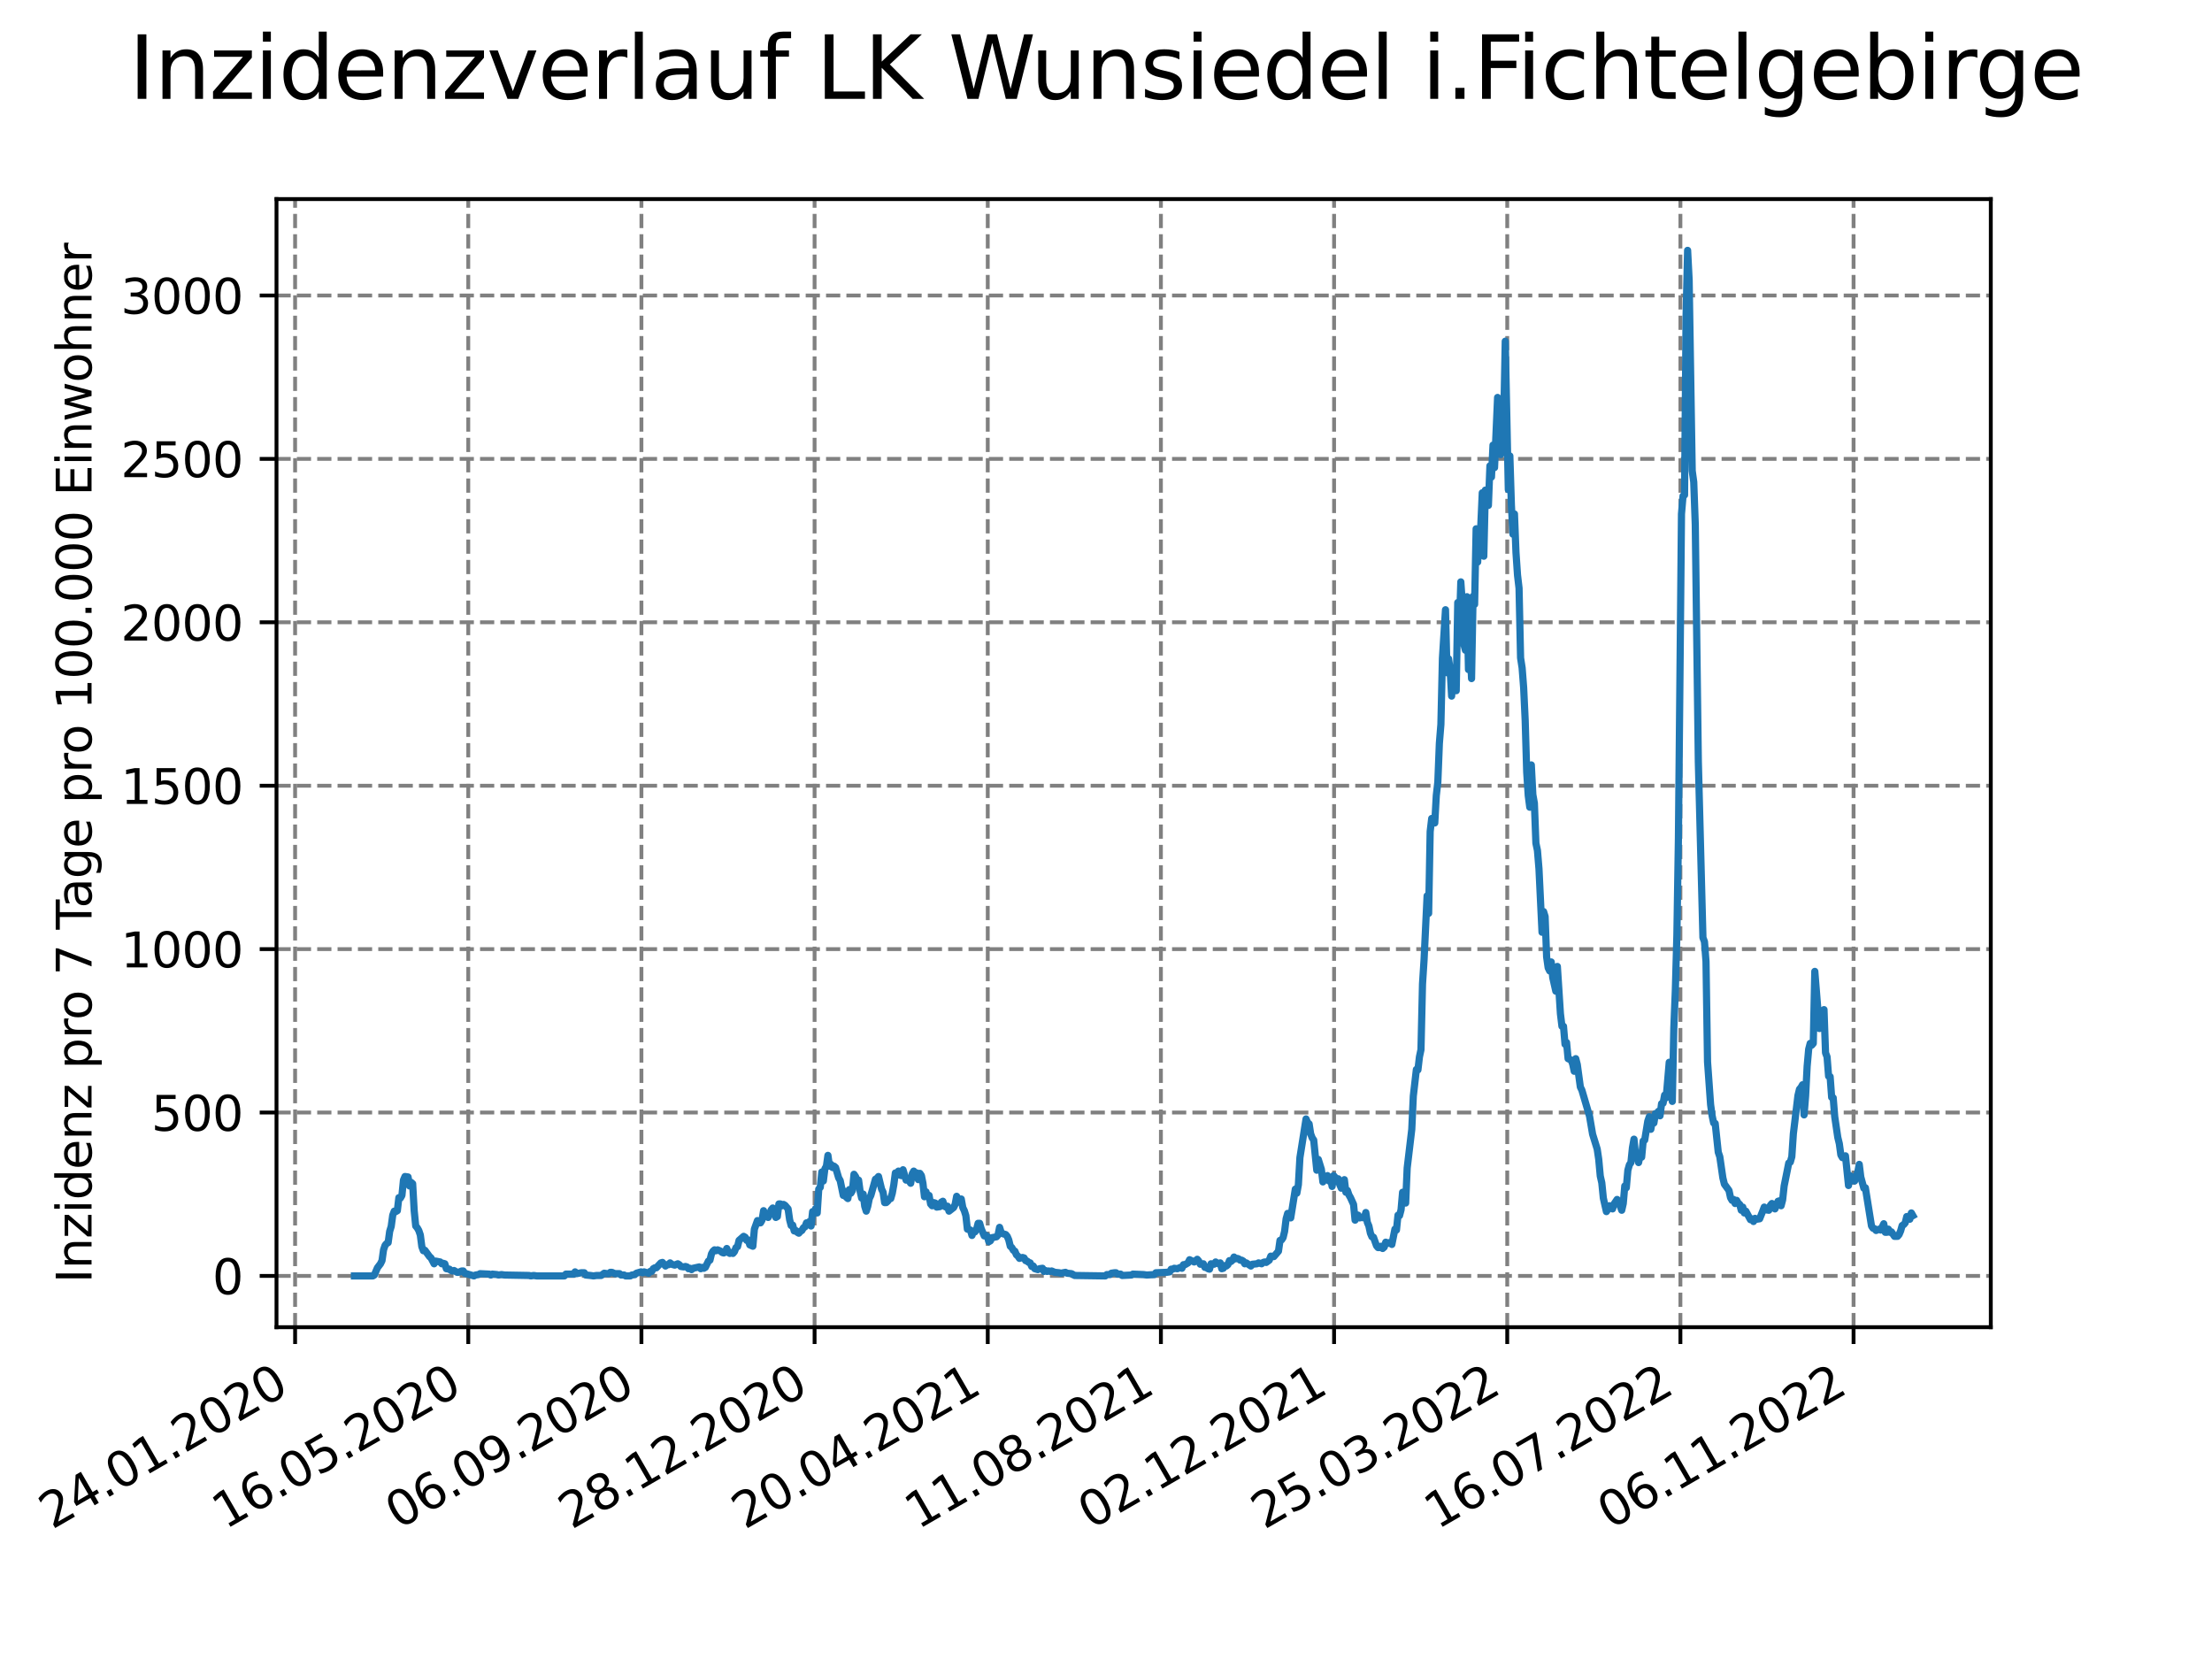 <?xml version="1.0" encoding="utf-8" standalone="no"?>
<!DOCTYPE svg PUBLIC "-//W3C//DTD SVG 1.1//EN"
  "http://www.w3.org/Graphics/SVG/1.1/DTD/svg11.dtd">
<svg xmlns:xlink="http://www.w3.org/1999/xlink" width="460.8pt" height="345.6pt" viewBox="0 0 460.8 345.6" xmlns="http://www.w3.org/2000/svg" version="1.1">
 <defs>
  <style type="text/css">*{stroke-linejoin: round; stroke-linecap: butt}</style>
 </defs>
 <g id="figure_1">
  <g id="patch_1">
   <path d="M 0 345.6 
L 460.8 345.6 
L 460.8 0 
L 0 0 
z
" style="fill: #ffffff"/>
  </g>
  <g id="axes_1">
   <g id="patch_2">
    <path d="M 57.6 276.48 
L 414.72 276.48 
L 414.72 41.472 
L 57.6 41.472 
z
" style="fill: #ffffff"/>
   </g>
   <g id="matplotlib.axis_1">
    <g id="xtick_1">
     <g id="line2d_1">
      <path d="M 61.476 276.48 
L 61.476 41.472 
" clip-path="url(#p36726082b0)" style="fill: none; stroke-dasharray: 2.96,1.28; stroke-dashoffset: 0; stroke: #808080; stroke-width: 0.8"/>
     </g>
     <g id="line2d_2">
      <defs>
       <path id="m69cc2060e4" d="M 0 0 
L 0 3.5 
" style="stroke: #000000; stroke-width: 0.8"/>
      </defs>
      <g>
       <use xlink:href="#m69cc2060e4" x="61.476" y="276.48" style="stroke: #000000; stroke-width: 0.8"/>
      </g>
     </g>
     <g id="text_1">
      <!-- 24.01.2020 -->
      <g transform="translate(10.851 318.689) rotate(-30) scale(0.1 -0.1)">
       <defs>
        <path id="DejaVuSans-32" d="M 1228 531 
L 3431 531 
L 3431 0 
L 469 0 
L 469 531 
Q 828 903 1448 1529 
Q 2069 2156 2228 2338 
Q 2531 2678 2651 2914 
Q 2772 3150 2772 3378 
Q 2772 3750 2511 3984 
Q 2250 4219 1831 4219 
Q 1534 4219 1204 4116 
Q 875 4013 500 3803 
L 500 4441 
Q 881 4594 1212 4672 
Q 1544 4750 1819 4750 
Q 2544 4750 2975 4387 
Q 3406 4025 3406 3419 
Q 3406 3131 3298 2873 
Q 3191 2616 2906 2266 
Q 2828 2175 2409 1742 
Q 1991 1309 1228 531 
z
" transform="scale(0.016)"/>
        <path id="DejaVuSans-34" d="M 2419 4116 
L 825 1625 
L 2419 1625 
L 2419 4116 
z
M 2253 4666 
L 3047 4666 
L 3047 1625 
L 3713 1625 
L 3713 1100 
L 3047 1100 
L 3047 0 
L 2419 0 
L 2419 1100 
L 313 1100 
L 313 1709 
L 2253 4666 
z
" transform="scale(0.016)"/>
        <path id="DejaVuSans-2e" d="M 684 794 
L 1344 794 
L 1344 0 
L 684 0 
L 684 794 
z
" transform="scale(0.016)"/>
        <path id="DejaVuSans-30" d="M 2034 4250 
Q 1547 4250 1301 3770 
Q 1056 3291 1056 2328 
Q 1056 1369 1301 889 
Q 1547 409 2034 409 
Q 2525 409 2770 889 
Q 3016 1369 3016 2328 
Q 3016 3291 2770 3770 
Q 2525 4250 2034 4250 
z
M 2034 4750 
Q 2819 4750 3233 4129 
Q 3647 3509 3647 2328 
Q 3647 1150 3233 529 
Q 2819 -91 2034 -91 
Q 1250 -91 836 529 
Q 422 1150 422 2328 
Q 422 3509 836 4129 
Q 1250 4750 2034 4750 
z
" transform="scale(0.016)"/>
        <path id="DejaVuSans-31" d="M 794 531 
L 1825 531 
L 1825 4091 
L 703 3866 
L 703 4441 
L 1819 4666 
L 2450 4666 
L 2450 531 
L 3481 531 
L 3481 0 
L 794 0 
L 794 531 
z
" transform="scale(0.016)"/>
       </defs>
       <use xlink:href="#DejaVuSans-32"/>
       <use xlink:href="#DejaVuSans-34" x="63.623"/>
       <use xlink:href="#DejaVuSans-2e" x="127.246"/>
       <use xlink:href="#DejaVuSans-30" x="159.033"/>
       <use xlink:href="#DejaVuSans-31" x="222.656"/>
       <use xlink:href="#DejaVuSans-2e" x="286.279"/>
       <use xlink:href="#DejaVuSans-32" x="318.066"/>
       <use xlink:href="#DejaVuSans-30" x="381.689"/>
       <use xlink:href="#DejaVuSans-32" x="445.312"/>
       <use xlink:href="#DejaVuSans-30" x="508.936"/>
      </g>
     </g>
    </g>
    <g id="xtick_2">
     <g id="line2d_3">
      <path d="M 97.549 276.48 
L 97.549 41.472 
" clip-path="url(#p36726082b0)" style="fill: none; stroke-dasharray: 2.96,1.28; stroke-dashoffset: 0; stroke: #808080; stroke-width: 0.8"/>
     </g>
     <g id="line2d_4">
      <g>
       <use xlink:href="#m69cc2060e4" x="97.549" y="276.48" style="stroke: #000000; stroke-width: 0.8"/>
      </g>
     </g>
     <g id="text_2">
      <!-- 16.05.2020 -->
      <g transform="translate(46.923 318.689) rotate(-30) scale(0.1 -0.1)">
       <defs>
        <path id="DejaVuSans-36" d="M 2113 2584 
Q 1688 2584 1439 2293 
Q 1191 2003 1191 1497 
Q 1191 994 1439 701 
Q 1688 409 2113 409 
Q 2538 409 2786 701 
Q 3034 994 3034 1497 
Q 3034 2003 2786 2293 
Q 2538 2584 2113 2584 
z
M 3366 4563 
L 3366 3988 
Q 3128 4100 2886 4159 
Q 2644 4219 2406 4219 
Q 1781 4219 1451 3797 
Q 1122 3375 1075 2522 
Q 1259 2794 1537 2939 
Q 1816 3084 2150 3084 
Q 2853 3084 3261 2657 
Q 3669 2231 3669 1497 
Q 3669 778 3244 343 
Q 2819 -91 2113 -91 
Q 1303 -91 875 529 
Q 447 1150 447 2328 
Q 447 3434 972 4092 
Q 1497 4750 2381 4750 
Q 2619 4750 2861 4703 
Q 3103 4656 3366 4563 
z
" transform="scale(0.016)"/>
        <path id="DejaVuSans-35" d="M 691 4666 
L 3169 4666 
L 3169 4134 
L 1269 4134 
L 1269 2991 
Q 1406 3038 1543 3061 
Q 1681 3084 1819 3084 
Q 2600 3084 3056 2656 
Q 3513 2228 3513 1497 
Q 3513 744 3044 326 
Q 2575 -91 1722 -91 
Q 1428 -91 1123 -41 
Q 819 9 494 109 
L 494 744 
Q 775 591 1075 516 
Q 1375 441 1709 441 
Q 2250 441 2565 725 
Q 2881 1009 2881 1497 
Q 2881 1984 2565 2268 
Q 2250 2553 1709 2553 
Q 1456 2553 1204 2497 
Q 953 2441 691 2322 
L 691 4666 
z
" transform="scale(0.016)"/>
       </defs>
       <use xlink:href="#DejaVuSans-31"/>
       <use xlink:href="#DejaVuSans-36" x="63.623"/>
       <use xlink:href="#DejaVuSans-2e" x="127.246"/>
       <use xlink:href="#DejaVuSans-30" x="159.033"/>
       <use xlink:href="#DejaVuSans-35" x="222.656"/>
       <use xlink:href="#DejaVuSans-2e" x="286.279"/>
       <use xlink:href="#DejaVuSans-32" x="318.066"/>
       <use xlink:href="#DejaVuSans-30" x="381.689"/>
       <use xlink:href="#DejaVuSans-32" x="445.312"/>
       <use xlink:href="#DejaVuSans-30" x="508.936"/>
      </g>
     </g>
    </g>
    <g id="xtick_3">
     <g id="line2d_5">
      <path d="M 133.621 276.48 
L 133.621 41.472 
" clip-path="url(#p36726082b0)" style="fill: none; stroke-dasharray: 2.96,1.28; stroke-dashoffset: 0; stroke: #808080; stroke-width: 0.8"/>
     </g>
     <g id="line2d_6">
      <g>
       <use xlink:href="#m69cc2060e4" x="133.621" y="276.48" style="stroke: #000000; stroke-width: 0.8"/>
      </g>
     </g>
     <g id="text_3">
      <!-- 06.09.2020 -->
      <g transform="translate(82.996 318.689) rotate(-30) scale(0.1 -0.1)">
       <defs>
        <path id="DejaVuSans-39" d="M 703 97 
L 703 672 
Q 941 559 1184 500 
Q 1428 441 1663 441 
Q 2288 441 2617 861 
Q 2947 1281 2994 2138 
Q 2813 1869 2534 1725 
Q 2256 1581 1919 1581 
Q 1219 1581 811 2004 
Q 403 2428 403 3163 
Q 403 3881 828 4315 
Q 1253 4750 1959 4750 
Q 2769 4750 3195 4129 
Q 3622 3509 3622 2328 
Q 3622 1225 3098 567 
Q 2575 -91 1691 -91 
Q 1453 -91 1209 -44 
Q 966 3 703 97 
z
M 1959 2075 
Q 2384 2075 2632 2365 
Q 2881 2656 2881 3163 
Q 2881 3666 2632 3958 
Q 2384 4250 1959 4250 
Q 1534 4250 1286 3958 
Q 1038 3666 1038 3163 
Q 1038 2656 1286 2365 
Q 1534 2075 1959 2075 
z
" transform="scale(0.016)"/>
       </defs>
       <use xlink:href="#DejaVuSans-30"/>
       <use xlink:href="#DejaVuSans-36" x="63.623"/>
       <use xlink:href="#DejaVuSans-2e" x="127.246"/>
       <use xlink:href="#DejaVuSans-30" x="159.033"/>
       <use xlink:href="#DejaVuSans-39" x="222.656"/>
       <use xlink:href="#DejaVuSans-2e" x="286.279"/>
       <use xlink:href="#DejaVuSans-32" x="318.066"/>
       <use xlink:href="#DejaVuSans-30" x="381.689"/>
       <use xlink:href="#DejaVuSans-32" x="445.312"/>
       <use xlink:href="#DejaVuSans-30" x="508.936"/>
      </g>
     </g>
    </g>
    <g id="xtick_4">
     <g id="line2d_7">
      <path d="M 169.694 276.48 
L 169.694 41.472 
" clip-path="url(#p36726082b0)" style="fill: none; stroke-dasharray: 2.96,1.28; stroke-dashoffset: 0; stroke: #808080; stroke-width: 0.8"/>
     </g>
     <g id="line2d_8">
      <g>
       <use xlink:href="#m69cc2060e4" x="169.694" y="276.48" style="stroke: #000000; stroke-width: 0.8"/>
      </g>
     </g>
     <g id="text_4">
      <!-- 28.12.2020 -->
      <g transform="translate(119.069 318.689) rotate(-30) scale(0.1 -0.1)">
       <defs>
        <path id="DejaVuSans-38" d="M 2034 2216 
Q 1584 2216 1326 1975 
Q 1069 1734 1069 1313 
Q 1069 891 1326 650 
Q 1584 409 2034 409 
Q 2484 409 2743 651 
Q 3003 894 3003 1313 
Q 3003 1734 2745 1975 
Q 2488 2216 2034 2216 
z
M 1403 2484 
Q 997 2584 770 2862 
Q 544 3141 544 3541 
Q 544 4100 942 4425 
Q 1341 4750 2034 4750 
Q 2731 4750 3128 4425 
Q 3525 4100 3525 3541 
Q 3525 3141 3298 2862 
Q 3072 2584 2669 2484 
Q 3125 2378 3379 2068 
Q 3634 1759 3634 1313 
Q 3634 634 3220 271 
Q 2806 -91 2034 -91 
Q 1263 -91 848 271 
Q 434 634 434 1313 
Q 434 1759 690 2068 
Q 947 2378 1403 2484 
z
M 1172 3481 
Q 1172 3119 1398 2916 
Q 1625 2713 2034 2713 
Q 2441 2713 2670 2916 
Q 2900 3119 2900 3481 
Q 2900 3844 2670 4047 
Q 2441 4250 2034 4250 
Q 1625 4250 1398 4047 
Q 1172 3844 1172 3481 
z
" transform="scale(0.016)"/>
       </defs>
       <use xlink:href="#DejaVuSans-32"/>
       <use xlink:href="#DejaVuSans-38" x="63.623"/>
       <use xlink:href="#DejaVuSans-2e" x="127.246"/>
       <use xlink:href="#DejaVuSans-31" x="159.033"/>
       <use xlink:href="#DejaVuSans-32" x="222.656"/>
       <use xlink:href="#DejaVuSans-2e" x="286.279"/>
       <use xlink:href="#DejaVuSans-32" x="318.066"/>
       <use xlink:href="#DejaVuSans-30" x="381.689"/>
       <use xlink:href="#DejaVuSans-32" x="445.312"/>
       <use xlink:href="#DejaVuSans-30" x="508.936"/>
      </g>
     </g>
    </g>
    <g id="xtick_5">
     <g id="line2d_9">
      <path d="M 205.767 276.48 
L 205.767 41.472 
" clip-path="url(#p36726082b0)" style="fill: none; stroke-dasharray: 2.96,1.28; stroke-dashoffset: 0; stroke: #808080; stroke-width: 0.8"/>
     </g>
     <g id="line2d_10">
      <g>
       <use xlink:href="#m69cc2060e4" x="205.767" y="276.48" style="stroke: #000000; stroke-width: 0.8"/>
      </g>
     </g>
     <g id="text_5">
      <!-- 20.04.2021 -->
      <g transform="translate(155.142 318.689) rotate(-30) scale(0.1 -0.1)">
       <use xlink:href="#DejaVuSans-32"/>
       <use xlink:href="#DejaVuSans-30" x="63.623"/>
       <use xlink:href="#DejaVuSans-2e" x="127.246"/>
       <use xlink:href="#DejaVuSans-30" x="159.033"/>
       <use xlink:href="#DejaVuSans-34" x="222.656"/>
       <use xlink:href="#DejaVuSans-2e" x="286.279"/>
       <use xlink:href="#DejaVuSans-32" x="318.066"/>
       <use xlink:href="#DejaVuSans-30" x="381.689"/>
       <use xlink:href="#DejaVuSans-32" x="445.312"/>
       <use xlink:href="#DejaVuSans-31" x="508.936"/>
      </g>
     </g>
    </g>
    <g id="xtick_6">
     <g id="line2d_11">
      <path d="M 241.84 276.48 
L 241.84 41.472 
" clip-path="url(#p36726082b0)" style="fill: none; stroke-dasharray: 2.96,1.28; stroke-dashoffset: 0; stroke: #808080; stroke-width: 0.8"/>
     </g>
     <g id="line2d_12">
      <g>
       <use xlink:href="#m69cc2060e4" x="241.84" y="276.48" style="stroke: #000000; stroke-width: 0.8"/>
      </g>
     </g>
     <g id="text_6">
      <!-- 11.08.2021 -->
      <g transform="translate(191.214 318.689) rotate(-30) scale(0.1 -0.1)">
       <use xlink:href="#DejaVuSans-31"/>
       <use xlink:href="#DejaVuSans-31" x="63.623"/>
       <use xlink:href="#DejaVuSans-2e" x="127.246"/>
       <use xlink:href="#DejaVuSans-30" x="159.033"/>
       <use xlink:href="#DejaVuSans-38" x="222.656"/>
       <use xlink:href="#DejaVuSans-2e" x="286.279"/>
       <use xlink:href="#DejaVuSans-32" x="318.066"/>
       <use xlink:href="#DejaVuSans-30" x="381.689"/>
       <use xlink:href="#DejaVuSans-32" x="445.312"/>
       <use xlink:href="#DejaVuSans-31" x="508.936"/>
      </g>
     </g>
    </g>
    <g id="xtick_7">
     <g id="line2d_13">
      <path d="M 277.912 276.48 
L 277.912 41.472 
" clip-path="url(#p36726082b0)" style="fill: none; stroke-dasharray: 2.96,1.28; stroke-dashoffset: 0; stroke: #808080; stroke-width: 0.8"/>
     </g>
     <g id="line2d_14">
      <g>
       <use xlink:href="#m69cc2060e4" x="277.912" y="276.48" style="stroke: #000000; stroke-width: 0.8"/>
      </g>
     </g>
     <g id="text_7">
      <!-- 02.12.2021 -->
      <g transform="translate(227.287 318.689) rotate(-30) scale(0.1 -0.1)">
       <use xlink:href="#DejaVuSans-30"/>
       <use xlink:href="#DejaVuSans-32" x="63.623"/>
       <use xlink:href="#DejaVuSans-2e" x="127.246"/>
       <use xlink:href="#DejaVuSans-31" x="159.033"/>
       <use xlink:href="#DejaVuSans-32" x="222.656"/>
       <use xlink:href="#DejaVuSans-2e" x="286.279"/>
       <use xlink:href="#DejaVuSans-32" x="318.066"/>
       <use xlink:href="#DejaVuSans-30" x="381.689"/>
       <use xlink:href="#DejaVuSans-32" x="445.312"/>
       <use xlink:href="#DejaVuSans-31" x="508.936"/>
      </g>
     </g>
    </g>
    <g id="xtick_8">
     <g id="line2d_15">
      <path d="M 313.985 276.48 
L 313.985 41.472 
" clip-path="url(#p36726082b0)" style="fill: none; stroke-dasharray: 2.96,1.28; stroke-dashoffset: 0; stroke: #808080; stroke-width: 0.8"/>
     </g>
     <g id="line2d_16">
      <g>
       <use xlink:href="#m69cc2060e4" x="313.985" y="276.48" style="stroke: #000000; stroke-width: 0.8"/>
      </g>
     </g>
     <g id="text_8">
      <!-- 25.03.2022 -->
      <g transform="translate(263.36 318.689) rotate(-30) scale(0.1 -0.1)">
       <defs>
        <path id="DejaVuSans-33" d="M 2597 2516 
Q 3050 2419 3304 2112 
Q 3559 1806 3559 1356 
Q 3559 666 3084 287 
Q 2609 -91 1734 -91 
Q 1441 -91 1130 -33 
Q 819 25 488 141 
L 488 750 
Q 750 597 1062 519 
Q 1375 441 1716 441 
Q 2309 441 2620 675 
Q 2931 909 2931 1356 
Q 2931 1769 2642 2001 
Q 2353 2234 1838 2234 
L 1294 2234 
L 1294 2753 
L 1863 2753 
Q 2328 2753 2575 2939 
Q 2822 3125 2822 3475 
Q 2822 3834 2567 4026 
Q 2313 4219 1838 4219 
Q 1578 4219 1281 4162 
Q 984 4106 628 3988 
L 628 4550 
Q 988 4650 1302 4700 
Q 1616 4750 1894 4750 
Q 2613 4750 3031 4423 
Q 3450 4097 3450 3541 
Q 3450 3153 3228 2886 
Q 3006 2619 2597 2516 
z
" transform="scale(0.016)"/>
       </defs>
       <use xlink:href="#DejaVuSans-32"/>
       <use xlink:href="#DejaVuSans-35" x="63.623"/>
       <use xlink:href="#DejaVuSans-2e" x="127.246"/>
       <use xlink:href="#DejaVuSans-30" x="159.033"/>
       <use xlink:href="#DejaVuSans-33" x="222.656"/>
       <use xlink:href="#DejaVuSans-2e" x="286.279"/>
       <use xlink:href="#DejaVuSans-32" x="318.066"/>
       <use xlink:href="#DejaVuSans-30" x="381.689"/>
       <use xlink:href="#DejaVuSans-32" x="445.312"/>
       <use xlink:href="#DejaVuSans-32" x="508.936"/>
      </g>
     </g>
    </g>
    <g id="xtick_9">
     <g id="line2d_17">
      <path d="M 350.058 276.48 
L 350.058 41.472 
" clip-path="url(#p36726082b0)" style="fill: none; stroke-dasharray: 2.96,1.28; stroke-dashoffset: 0; stroke: #808080; stroke-width: 0.8"/>
     </g>
     <g id="line2d_18">
      <g>
       <use xlink:href="#m69cc2060e4" x="350.058" y="276.48" style="stroke: #000000; stroke-width: 0.8"/>
      </g>
     </g>
     <g id="text_9">
      <!-- 16.07.2022 -->
      <g transform="translate(299.433 318.689) rotate(-30) scale(0.1 -0.1)">
       <defs>
        <path id="DejaVuSans-37" d="M 525 4666 
L 3525 4666 
L 3525 4397 
L 1831 0 
L 1172 0 
L 2766 4134 
L 525 4134 
L 525 4666 
z
" transform="scale(0.016)"/>
       </defs>
       <use xlink:href="#DejaVuSans-31"/>
       <use xlink:href="#DejaVuSans-36" x="63.623"/>
       <use xlink:href="#DejaVuSans-2e" x="127.246"/>
       <use xlink:href="#DejaVuSans-30" x="159.033"/>
       <use xlink:href="#DejaVuSans-37" x="222.656"/>
       <use xlink:href="#DejaVuSans-2e" x="286.279"/>
       <use xlink:href="#DejaVuSans-32" x="318.066"/>
       <use xlink:href="#DejaVuSans-30" x="381.689"/>
       <use xlink:href="#DejaVuSans-32" x="445.312"/>
       <use xlink:href="#DejaVuSans-32" x="508.936"/>
      </g>
     </g>
    </g>
    <g id="xtick_10">
     <g id="line2d_19">
      <path d="M 386.131 276.48 
L 386.131 41.472 
" clip-path="url(#p36726082b0)" style="fill: none; stroke-dasharray: 2.96,1.28; stroke-dashoffset: 0; stroke: #808080; stroke-width: 0.8"/>
     </g>
     <g id="line2d_20">
      <g>
       <use xlink:href="#m69cc2060e4" x="386.131" y="276.48" style="stroke: #000000; stroke-width: 0.8"/>
      </g>
     </g>
     <g id="text_10">
      <!-- 06.11.2022 -->
      <g transform="translate(335.505 318.689) rotate(-30) scale(0.1 -0.1)">
       <use xlink:href="#DejaVuSans-30"/>
       <use xlink:href="#DejaVuSans-36" x="63.623"/>
       <use xlink:href="#DejaVuSans-2e" x="127.246"/>
       <use xlink:href="#DejaVuSans-31" x="159.033"/>
       <use xlink:href="#DejaVuSans-31" x="222.656"/>
       <use xlink:href="#DejaVuSans-2e" x="286.279"/>
       <use xlink:href="#DejaVuSans-32" x="318.066"/>
       <use xlink:href="#DejaVuSans-30" x="381.689"/>
       <use xlink:href="#DejaVuSans-32" x="445.312"/>
       <use xlink:href="#DejaVuSans-32" x="508.936"/>
      </g>
     </g>
    </g>
   </g>
   <g id="matplotlib.axis_2">
    <g id="ytick_1">
     <g id="line2d_21">
      <path d="M 57.6 265.798 
L 414.72 265.798 
" clip-path="url(#p36726082b0)" style="fill: none; stroke-dasharray: 2.96,1.28; stroke-dashoffset: 0; stroke: #808080; stroke-width: 0.8"/>
     </g>
     <g id="line2d_22">
      <defs>
       <path id="m361b5a4253" d="M 0 0 
L -3.5 0 
" style="stroke: #000000; stroke-width: 0.8"/>
      </defs>
      <g>
       <use xlink:href="#m361b5a4253" x="57.6" y="265.798" style="stroke: #000000; stroke-width: 0.8"/>
      </g>
     </g>
     <g id="text_11">
      <!-- 0 -->
      <g transform="translate(44.237 269.597) scale(0.1 -0.1)">
       <use xlink:href="#DejaVuSans-30"/>
      </g>
     </g>
    </g>
    <g id="ytick_2">
     <g id="line2d_23">
      <path d="M 57.6 231.758 
L 414.72 231.758 
" clip-path="url(#p36726082b0)" style="fill: none; stroke-dasharray: 2.96,1.28; stroke-dashoffset: 0; stroke: #808080; stroke-width: 0.8"/>
     </g>
     <g id="line2d_24">
      <g>
       <use xlink:href="#m361b5a4253" x="57.6" y="231.758" style="stroke: #000000; stroke-width: 0.8"/>
      </g>
     </g>
     <g id="text_12">
      <!-- 500 -->
      <g transform="translate(31.512 235.557) scale(0.1 -0.1)">
       <use xlink:href="#DejaVuSans-35"/>
       <use xlink:href="#DejaVuSans-30" x="63.623"/>
       <use xlink:href="#DejaVuSans-30" x="127.246"/>
      </g>
     </g>
    </g>
    <g id="ytick_3">
     <g id="line2d_25">
      <path d="M 57.6 197.718 
L 414.72 197.718 
" clip-path="url(#p36726082b0)" style="fill: none; stroke-dasharray: 2.96,1.28; stroke-dashoffset: 0; stroke: #808080; stroke-width: 0.8"/>
     </g>
     <g id="line2d_26">
      <g>
       <use xlink:href="#m361b5a4253" x="57.6" y="197.718" style="stroke: #000000; stroke-width: 0.8"/>
      </g>
     </g>
     <g id="text_13">
      <!-- 1000 -->
      <g transform="translate(25.15 201.517) scale(0.1 -0.1)">
       <use xlink:href="#DejaVuSans-31"/>
       <use xlink:href="#DejaVuSans-30" x="63.623"/>
       <use xlink:href="#DejaVuSans-30" x="127.246"/>
       <use xlink:href="#DejaVuSans-30" x="190.869"/>
      </g>
     </g>
    </g>
    <g id="ytick_4">
     <g id="line2d_27">
      <path d="M 57.6 163.678 
L 414.72 163.678 
" clip-path="url(#p36726082b0)" style="fill: none; stroke-dasharray: 2.96,1.28; stroke-dashoffset: 0; stroke: #808080; stroke-width: 0.8"/>
     </g>
     <g id="line2d_28">
      <g>
       <use xlink:href="#m361b5a4253" x="57.6" y="163.678" style="stroke: #000000; stroke-width: 0.8"/>
      </g>
     </g>
     <g id="text_14">
      <!-- 1500 -->
      <g transform="translate(25.15 167.477) scale(0.1 -0.1)">
       <use xlink:href="#DejaVuSans-31"/>
       <use xlink:href="#DejaVuSans-35" x="63.623"/>
       <use xlink:href="#DejaVuSans-30" x="127.246"/>
       <use xlink:href="#DejaVuSans-30" x="190.869"/>
      </g>
     </g>
    </g>
    <g id="ytick_5">
     <g id="line2d_29">
      <path d="M 57.6 129.637 
L 414.72 129.637 
" clip-path="url(#p36726082b0)" style="fill: none; stroke-dasharray: 2.96,1.28; stroke-dashoffset: 0; stroke: #808080; stroke-width: 0.8"/>
     </g>
     <g id="line2d_30">
      <g>
       <use xlink:href="#m361b5a4253" x="57.6" y="129.637" style="stroke: #000000; stroke-width: 0.8"/>
      </g>
     </g>
     <g id="text_15">
      <!-- 2000 -->
      <g transform="translate(25.15 133.437) scale(0.1 -0.1)">
       <use xlink:href="#DejaVuSans-32"/>
       <use xlink:href="#DejaVuSans-30" x="63.623"/>
       <use xlink:href="#DejaVuSans-30" x="127.246"/>
       <use xlink:href="#DejaVuSans-30" x="190.869"/>
      </g>
     </g>
    </g>
    <g id="ytick_6">
     <g id="line2d_31">
      <path d="M 57.6 95.597 
L 414.72 95.597 
" clip-path="url(#p36726082b0)" style="fill: none; stroke-dasharray: 2.96,1.28; stroke-dashoffset: 0; stroke: #808080; stroke-width: 0.8"/>
     </g>
     <g id="line2d_32">
      <g>
       <use xlink:href="#m361b5a4253" x="57.6" y="95.597" style="stroke: #000000; stroke-width: 0.8"/>
      </g>
     </g>
     <g id="text_16">
      <!-- 2500 -->
      <g transform="translate(25.15 99.397) scale(0.1 -0.1)">
       <use xlink:href="#DejaVuSans-32"/>
       <use xlink:href="#DejaVuSans-35" x="63.623"/>
       <use xlink:href="#DejaVuSans-30" x="127.246"/>
       <use xlink:href="#DejaVuSans-30" x="190.869"/>
      </g>
     </g>
    </g>
    <g id="ytick_7">
     <g id="line2d_33">
      <path d="M 57.6 61.557 
L 414.72 61.557 
" clip-path="url(#p36726082b0)" style="fill: none; stroke-dasharray: 2.96,1.28; stroke-dashoffset: 0; stroke: #808080; stroke-width: 0.8"/>
     </g>
     <g id="line2d_34">
      <g>
       <use xlink:href="#m361b5a4253" x="57.6" y="61.557" style="stroke: #000000; stroke-width: 0.8"/>
      </g>
     </g>
     <g id="text_17">
      <!-- 3000 -->
      <g transform="translate(25.15 65.357) scale(0.1 -0.1)">
       <use xlink:href="#DejaVuSans-33"/>
       <use xlink:href="#DejaVuSans-30" x="63.623"/>
       <use xlink:href="#DejaVuSans-30" x="127.246"/>
       <use xlink:href="#DejaVuSans-30" x="190.869"/>
      </g>
     </g>
    </g>
    <g id="text_18">
     <!-- Inzidenz pro 7 Tage pro 100.000 Einwohner -->
     <g transform="translate(19.07 267.301) rotate(-90) scale(0.1 -0.1)">
      <defs>
       <path id="DejaVuSans-49" d="M 628 4666 
L 1259 4666 
L 1259 0 
L 628 0 
L 628 4666 
z
" transform="scale(0.016)"/>
       <path id="DejaVuSans-6e" d="M 3513 2113 
L 3513 0 
L 2938 0 
L 2938 2094 
Q 2938 2591 2744 2837 
Q 2550 3084 2163 3084 
Q 1697 3084 1428 2787 
Q 1159 2491 1159 1978 
L 1159 0 
L 581 0 
L 581 3500 
L 1159 3500 
L 1159 2956 
Q 1366 3272 1645 3428 
Q 1925 3584 2291 3584 
Q 2894 3584 3203 3211 
Q 3513 2838 3513 2113 
z
" transform="scale(0.016)"/>
       <path id="DejaVuSans-7a" d="M 353 3500 
L 3084 3500 
L 3084 2975 
L 922 459 
L 3084 459 
L 3084 0 
L 275 0 
L 275 525 
L 2438 3041 
L 353 3041 
L 353 3500 
z
" transform="scale(0.016)"/>
       <path id="DejaVuSans-69" d="M 603 3500 
L 1178 3500 
L 1178 0 
L 603 0 
L 603 3500 
z
M 603 4863 
L 1178 4863 
L 1178 4134 
L 603 4134 
L 603 4863 
z
" transform="scale(0.016)"/>
       <path id="DejaVuSans-64" d="M 2906 2969 
L 2906 4863 
L 3481 4863 
L 3481 0 
L 2906 0 
L 2906 525 
Q 2725 213 2448 61 
Q 2172 -91 1784 -91 
Q 1150 -91 751 415 
Q 353 922 353 1747 
Q 353 2572 751 3078 
Q 1150 3584 1784 3584 
Q 2172 3584 2448 3432 
Q 2725 3281 2906 2969 
z
M 947 1747 
Q 947 1113 1208 752 
Q 1469 391 1925 391 
Q 2381 391 2643 752 
Q 2906 1113 2906 1747 
Q 2906 2381 2643 2742 
Q 2381 3103 1925 3103 
Q 1469 3103 1208 2742 
Q 947 2381 947 1747 
z
" transform="scale(0.016)"/>
       <path id="DejaVuSans-65" d="M 3597 1894 
L 3597 1613 
L 953 1613 
Q 991 1019 1311 708 
Q 1631 397 2203 397 
Q 2534 397 2845 478 
Q 3156 559 3463 722 
L 3463 178 
Q 3153 47 2828 -22 
Q 2503 -91 2169 -91 
Q 1331 -91 842 396 
Q 353 884 353 1716 
Q 353 2575 817 3079 
Q 1281 3584 2069 3584 
Q 2775 3584 3186 3129 
Q 3597 2675 3597 1894 
z
M 3022 2063 
Q 3016 2534 2758 2815 
Q 2500 3097 2075 3097 
Q 1594 3097 1305 2825 
Q 1016 2553 972 2059 
L 3022 2063 
z
" transform="scale(0.016)"/>
       <path id="DejaVuSans-20" transform="scale(0.016)"/>
       <path id="DejaVuSans-70" d="M 1159 525 
L 1159 -1331 
L 581 -1331 
L 581 3500 
L 1159 3500 
L 1159 2969 
Q 1341 3281 1617 3432 
Q 1894 3584 2278 3584 
Q 2916 3584 3314 3078 
Q 3713 2572 3713 1747 
Q 3713 922 3314 415 
Q 2916 -91 2278 -91 
Q 1894 -91 1617 61 
Q 1341 213 1159 525 
z
M 3116 1747 
Q 3116 2381 2855 2742 
Q 2594 3103 2138 3103 
Q 1681 3103 1420 2742 
Q 1159 2381 1159 1747 
Q 1159 1113 1420 752 
Q 1681 391 2138 391 
Q 2594 391 2855 752 
Q 3116 1113 3116 1747 
z
" transform="scale(0.016)"/>
       <path id="DejaVuSans-72" d="M 2631 2963 
Q 2534 3019 2420 3045 
Q 2306 3072 2169 3072 
Q 1681 3072 1420 2755 
Q 1159 2438 1159 1844 
L 1159 0 
L 581 0 
L 581 3500 
L 1159 3500 
L 1159 2956 
Q 1341 3275 1631 3429 
Q 1922 3584 2338 3584 
Q 2397 3584 2469 3576 
Q 2541 3569 2628 3553 
L 2631 2963 
z
" transform="scale(0.016)"/>
       <path id="DejaVuSans-6f" d="M 1959 3097 
Q 1497 3097 1228 2736 
Q 959 2375 959 1747 
Q 959 1119 1226 758 
Q 1494 397 1959 397 
Q 2419 397 2687 759 
Q 2956 1122 2956 1747 
Q 2956 2369 2687 2733 
Q 2419 3097 1959 3097 
z
M 1959 3584 
Q 2709 3584 3137 3096 
Q 3566 2609 3566 1747 
Q 3566 888 3137 398 
Q 2709 -91 1959 -91 
Q 1206 -91 779 398 
Q 353 888 353 1747 
Q 353 2609 779 3096 
Q 1206 3584 1959 3584 
z
" transform="scale(0.016)"/>
       <path id="DejaVuSans-54" d="M -19 4666 
L 3928 4666 
L 3928 4134 
L 2272 4134 
L 2272 0 
L 1638 0 
L 1638 4134 
L -19 4134 
L -19 4666 
z
" transform="scale(0.016)"/>
       <path id="DejaVuSans-61" d="M 2194 1759 
Q 1497 1759 1228 1600 
Q 959 1441 959 1056 
Q 959 750 1161 570 
Q 1363 391 1709 391 
Q 2188 391 2477 730 
Q 2766 1069 2766 1631 
L 2766 1759 
L 2194 1759 
z
M 3341 1997 
L 3341 0 
L 2766 0 
L 2766 531 
Q 2569 213 2275 61 
Q 1981 -91 1556 -91 
Q 1019 -91 701 211 
Q 384 513 384 1019 
Q 384 1609 779 1909 
Q 1175 2209 1959 2209 
L 2766 2209 
L 2766 2266 
Q 2766 2663 2505 2880 
Q 2244 3097 1772 3097 
Q 1472 3097 1187 3025 
Q 903 2953 641 2809 
L 641 3341 
Q 956 3463 1253 3523 
Q 1550 3584 1831 3584 
Q 2591 3584 2966 3190 
Q 3341 2797 3341 1997 
z
" transform="scale(0.016)"/>
       <path id="DejaVuSans-67" d="M 2906 1791 
Q 2906 2416 2648 2759 
Q 2391 3103 1925 3103 
Q 1463 3103 1205 2759 
Q 947 2416 947 1791 
Q 947 1169 1205 825 
Q 1463 481 1925 481 
Q 2391 481 2648 825 
Q 2906 1169 2906 1791 
z
M 3481 434 
Q 3481 -459 3084 -895 
Q 2688 -1331 1869 -1331 
Q 1566 -1331 1297 -1286 
Q 1028 -1241 775 -1147 
L 775 -588 
Q 1028 -725 1275 -790 
Q 1522 -856 1778 -856 
Q 2344 -856 2625 -561 
Q 2906 -266 2906 331 
L 2906 616 
Q 2728 306 2450 153 
Q 2172 0 1784 0 
Q 1141 0 747 490 
Q 353 981 353 1791 
Q 353 2603 747 3093 
Q 1141 3584 1784 3584 
Q 2172 3584 2450 3431 
Q 2728 3278 2906 2969 
L 2906 3500 
L 3481 3500 
L 3481 434 
z
" transform="scale(0.016)"/>
       <path id="DejaVuSans-45" d="M 628 4666 
L 3578 4666 
L 3578 4134 
L 1259 4134 
L 1259 2753 
L 3481 2753 
L 3481 2222 
L 1259 2222 
L 1259 531 
L 3634 531 
L 3634 0 
L 628 0 
L 628 4666 
z
" transform="scale(0.016)"/>
       <path id="DejaVuSans-77" d="M 269 3500 
L 844 3500 
L 1563 769 
L 2278 3500 
L 2956 3500 
L 3675 769 
L 4391 3500 
L 4966 3500 
L 4050 0 
L 3372 0 
L 2619 2869 
L 1863 0 
L 1184 0 
L 269 3500 
z
" transform="scale(0.016)"/>
       <path id="DejaVuSans-68" d="M 3513 2113 
L 3513 0 
L 2938 0 
L 2938 2094 
Q 2938 2591 2744 2837 
Q 2550 3084 2163 3084 
Q 1697 3084 1428 2787 
Q 1159 2491 1159 1978 
L 1159 0 
L 581 0 
L 581 4863 
L 1159 4863 
L 1159 2956 
Q 1366 3272 1645 3428 
Q 1925 3584 2291 3584 
Q 2894 3584 3203 3211 
Q 3513 2838 3513 2113 
z
" transform="scale(0.016)"/>
      </defs>
      <use xlink:href="#DejaVuSans-49"/>
      <use xlink:href="#DejaVuSans-6e" x="29.492"/>
      <use xlink:href="#DejaVuSans-7a" x="92.871"/>
      <use xlink:href="#DejaVuSans-69" x="145.361"/>
      <use xlink:href="#DejaVuSans-64" x="173.145"/>
      <use xlink:href="#DejaVuSans-65" x="236.621"/>
      <use xlink:href="#DejaVuSans-6e" x="298.145"/>
      <use xlink:href="#DejaVuSans-7a" x="361.523"/>
      <use xlink:href="#DejaVuSans-20" x="414.014"/>
      <use xlink:href="#DejaVuSans-70" x="445.801"/>
      <use xlink:href="#DejaVuSans-72" x="509.277"/>
      <use xlink:href="#DejaVuSans-6f" x="548.141"/>
      <use xlink:href="#DejaVuSans-20" x="609.322"/>
      <use xlink:href="#DejaVuSans-37" x="641.109"/>
      <use xlink:href="#DejaVuSans-20" x="704.732"/>
      <use xlink:href="#DejaVuSans-54" x="736.52"/>
      <use xlink:href="#DejaVuSans-61" x="781.104"/>
      <use xlink:href="#DejaVuSans-67" x="842.383"/>
      <use xlink:href="#DejaVuSans-65" x="905.859"/>
      <use xlink:href="#DejaVuSans-20" x="967.383"/>
      <use xlink:href="#DejaVuSans-70" x="999.17"/>
      <use xlink:href="#DejaVuSans-72" x="1062.646"/>
      <use xlink:href="#DejaVuSans-6f" x="1101.51"/>
      <use xlink:href="#DejaVuSans-20" x="1162.691"/>
      <use xlink:href="#DejaVuSans-31" x="1194.479"/>
      <use xlink:href="#DejaVuSans-30" x="1258.102"/>
      <use xlink:href="#DejaVuSans-30" x="1321.725"/>
      <use xlink:href="#DejaVuSans-2e" x="1385.348"/>
      <use xlink:href="#DejaVuSans-30" x="1417.135"/>
      <use xlink:href="#DejaVuSans-30" x="1480.758"/>
      <use xlink:href="#DejaVuSans-30" x="1544.381"/>
      <use xlink:href="#DejaVuSans-20" x="1608.004"/>
      <use xlink:href="#DejaVuSans-45" x="1639.791"/>
      <use xlink:href="#DejaVuSans-69" x="1702.975"/>
      <use xlink:href="#DejaVuSans-6e" x="1730.758"/>
      <use xlink:href="#DejaVuSans-77" x="1794.137"/>
      <use xlink:href="#DejaVuSans-6f" x="1875.924"/>
      <use xlink:href="#DejaVuSans-68" x="1937.105"/>
      <use xlink:href="#DejaVuSans-6e" x="2000.484"/>
      <use xlink:href="#DejaVuSans-65" x="2063.863"/>
      <use xlink:href="#DejaVuSans-72" x="2125.387"/>
     </g>
    </g>
   </g>
   <g id="line2d_35">
    <path d="M 73.833 265.798 
L 77.663 265.798 
L 77.983 265.61 
L 78.621 264.111 
L 79.26 263.268 
L 79.579 262.612 
L 79.898 260.363 
L 80.217 259.426 
L 80.537 259.051 
L 80.856 258.864 
L 81.175 256.521 
L 81.494 255.49 
L 81.813 253.148 
L 82.133 252.305 
L 82.452 252.398 
L 82.771 252.211 
L 83.09 249.493 
L 83.41 249.587 
L 83.729 249.025 
L 84.048 245.839 
L 84.367 245.089 
L 85.006 245.183 
L 85.325 247.057 
L 85.644 246.308 
L 85.963 246.589 
L 86.283 252.211 
L 86.602 255.397 
L 86.921 255.772 
L 87.24 256.334 
L 87.56 257.271 
L 87.879 259.707 
L 88.198 260.55 
L 88.517 260.457 
L 89.475 261.769 
L 89.794 262.05 
L 90.433 263.268 
L 90.752 262.706 
L 91.709 262.893 
L 92.029 263.268 
L 92.348 263.174 
L 92.667 263.268 
L 92.986 264.299 
L 93.625 264.392 
L 93.944 264.673 
L 94.263 264.767 
L 94.583 264.673 
L 95.221 265.048 
L 95.54 265.048 
L 96.179 264.767 
L 96.498 264.767 
L 96.817 265.236 
L 98.732 265.798 
L 99.052 265.61 
L 99.69 265.517 
L 100.009 265.329 
L 101.925 265.423 
L 102.244 265.61 
L 102.563 265.423 
L 103.521 265.517 
L 103.84 265.61 
L 104.479 265.517 
L 105.117 265.61 
L 110.225 265.704 
L 110.544 265.798 
L 111.182 265.704 
L 111.821 265.798 
L 117.567 265.798 
L 117.886 265.423 
L 119.482 265.423 
L 119.802 264.954 
L 120.121 265.329 
L 121.078 265.142 
L 121.717 265.142 
L 122.036 265.61 
L 122.994 265.704 
L 123.632 265.798 
L 124.271 265.704 
L 125.228 265.704 
L 125.867 265.236 
L 126.505 265.329 
L 126.825 265.329 
L 127.144 265.048 
L 127.463 265.048 
L 128.101 265.329 
L 129.059 265.329 
L 129.378 265.61 
L 130.017 265.61 
L 130.336 265.798 
L 131.294 265.798 
L 131.613 265.61 
L 132.251 265.517 
L 132.571 265.236 
L 133.528 264.954 
L 133.848 265.142 
L 134.167 264.954 
L 135.124 265.236 
L 135.444 264.861 
L 135.763 264.861 
L 136.082 264.299 
L 136.401 264.111 
L 136.721 264.111 
L 137.678 263.08 
L 137.997 262.987 
L 138.636 263.736 
L 138.955 263.455 
L 139.274 263.455 
L 139.594 263.08 
L 139.913 263.362 
L 140.551 263.549 
L 141.19 263.268 
L 141.509 263.455 
L 141.828 263.83 
L 142.467 263.924 
L 142.786 263.83 
L 143.105 263.924 
L 143.424 264.299 
L 143.744 264.205 
L 144.063 264.486 
L 144.382 264.205 
L 145.659 263.924 
L 145.978 264.299 
L 146.297 264.017 
L 146.617 264.205 
L 146.936 264.017 
L 147.574 262.706 
L 147.894 262.518 
L 148.213 261.206 
L 148.532 260.644 
L 148.851 260.363 
L 149.17 260.55 
L 149.49 260.363 
L 150.128 260.644 
L 150.447 260.925 
L 150.767 261.019 
L 151.086 260.832 
L 151.405 260.082 
L 151.724 260.925 
L 152.044 261.113 
L 152.363 260.925 
L 152.682 261.113 
L 153.001 260.738 
L 153.32 259.895 
L 153.64 259.707 
L 153.959 258.395 
L 154.917 257.552 
L 155.236 257.739 
L 155.555 258.395 
L 155.874 258.302 
L 156.193 259.332 
L 156.832 259.613 
L 157.151 256.053 
L 157.79 254.272 
L 158.109 254.741 
L 158.428 254.741 
L 158.747 254.179 
L 159.067 252.211 
L 159.386 253.148 
L 159.705 252.867 
L 160.024 253.616 
L 160.663 252.023 
L 160.982 251.649 
L 161.301 252.398 
L 161.62 253.616 
L 161.94 253.429 
L 162.259 250.805 
L 162.578 250.805 
L 162.897 251.18 
L 163.216 250.899 
L 163.536 251.086 
L 164.174 251.836 
L 164.493 254.085 
L 164.813 255.303 
L 165.132 255.209 
L 165.451 256.427 
L 165.77 256.334 
L 166.09 256.709 
L 166.409 256.896 
L 166.728 256.521 
L 167.047 256.334 
L 167.366 255.772 
L 167.686 255.584 
L 168.005 254.741 
L 168.324 254.928 
L 168.643 254.46 
L 168.963 255.397 
L 169.282 252.398 
L 169.601 252.773 
L 169.92 251.742 
L 170.239 252.679 
L 170.559 247.713 
L 170.878 247.338 
L 171.197 244.152 
L 171.516 246.026 
L 171.836 243.496 
L 172.155 242.934 
L 172.474 240.685 
L 172.793 242.934 
L 173.113 242.559 
L 173.432 243.215 
L 173.751 242.934 
L 174.07 243.215 
L 174.709 245.37 
L 175.028 245.933 
L 175.666 249.025 
L 175.986 248.182 
L 176.305 249.4 
L 176.624 249.681 
L 176.943 247.807 
L 177.262 248.556 
L 177.582 247.994 
L 177.901 244.621 
L 178.22 245.089 
L 178.539 245.839 
L 178.859 245.839 
L 179.178 248.182 
L 179.497 249.587 
L 179.816 248.744 
L 180.136 251.274 
L 180.455 252.305 
L 180.774 251.274 
L 181.093 249.681 
L 181.412 249.025 
L 182.37 245.652 
L 182.689 245.464 
L 183.009 245.089 
L 183.647 247.713 
L 183.966 248.369 
L 184.286 250.524 
L 184.605 250.524 
L 184.924 250.243 
L 185.243 249.775 
L 185.562 249.681 
L 185.882 248.556 
L 186.201 246.776 
L 186.52 244.34 
L 186.839 244.527 
L 187.159 243.965 
L 187.478 244.808 
L 187.797 244.902 
L 188.116 243.684 
L 188.755 245.839 
L 189.074 245.558 
L 189.712 246.495 
L 190.032 244.527 
L 190.351 243.965 
L 190.67 244.34 
L 190.989 244.34 
L 191.309 245.745 
L 191.628 244.433 
L 191.947 244.902 
L 192.266 246.495 
L 192.585 249.306 
L 192.905 248.275 
L 193.224 249.306 
L 193.543 249.025 
L 193.862 250.805 
L 194.182 251.18 
L 194.501 250.524 
L 194.82 250.618 
L 195.139 251.461 
L 195.778 251.368 
L 196.097 250.43 
L 196.416 250.243 
L 196.735 251.274 
L 197.055 251.461 
L 197.374 251.274 
L 197.693 252.305 
L 198.651 251.555 
L 198.97 250.899 
L 199.289 249.212 
L 199.608 250.43 
L 199.928 249.775 
L 200.247 249.775 
L 200.566 251.555 
L 200.885 252.211 
L 201.205 253.242 
L 201.524 256.053 
L 202.162 256.24 
L 202.481 257.365 
L 202.801 256.521 
L 203.12 256.615 
L 203.439 256.053 
L 203.758 254.835 
L 204.078 254.835 
L 204.397 255.959 
L 205.035 257.458 
L 205.355 257.365 
L 205.674 257.552 
L 205.993 258.676 
L 206.312 258.489 
L 206.631 257.833 
L 207.589 257.646 
L 207.908 257.271 
L 208.228 255.678 
L 208.547 256.709 
L 208.866 256.99 
L 209.504 257.177 
L 209.824 257.552 
L 210.143 258.302 
L 210.462 259.613 
L 210.781 259.895 
L 211.101 260.457 
L 211.42 260.644 
L 211.739 261.394 
L 212.058 261.675 
L 212.378 262.143 
L 213.016 261.956 
L 213.335 262.05 
L 213.654 262.612 
L 213.974 262.706 
L 214.293 262.987 
L 214.612 263.08 
L 214.931 263.83 
L 215.251 263.736 
L 215.57 264.299 
L 216.208 264.486 
L 216.527 264.299 
L 217.166 264.205 
L 217.485 264.861 
L 217.804 264.673 
L 218.124 264.861 
L 218.443 264.767 
L 218.762 264.861 
L 219.081 264.767 
L 219.72 265.048 
L 220.677 265.142 
L 220.997 265.236 
L 221.954 265.048 
L 222.274 265.236 
L 223.231 265.329 
L 223.87 265.704 
L 230.254 265.798 
L 230.574 265.517 
L 231.212 265.517 
L 231.531 265.236 
L 232.17 265.142 
L 232.489 265.142 
L 232.808 265.423 
L 233.447 265.423 
L 233.766 265.704 
L 235.681 265.61 
L 236 265.423 
L 238.235 265.517 
L 238.873 265.61 
L 240.47 265.517 
L 240.789 265.142 
L 243.023 265.048 
L 243.662 264.954 
L 243.981 264.392 
L 244.3 264.392 
L 244.62 264.205 
L 245.258 264.299 
L 245.896 264.017 
L 246.216 264.205 
L 246.535 263.455 
L 246.854 263.455 
L 247.493 263.08 
L 247.812 262.424 
L 248.769 262.893 
L 249.408 262.331 
L 249.727 262.706 
L 250.046 263.362 
L 250.685 263.268 
L 251.004 264.017 
L 251.323 264.017 
L 251.643 264.299 
L 251.962 264.392 
L 252.281 263.268 
L 252.919 263.362 
L 253.239 262.893 
L 253.558 263.174 
L 253.877 263.268 
L 254.196 263.08 
L 254.516 264.299 
L 254.835 264.205 
L 255.154 263.643 
L 255.473 263.736 
L 255.793 263.455 
L 256.112 262.612 
L 256.431 262.799 
L 256.75 262.518 
L 257.069 261.862 
L 257.389 262.237 
L 257.708 262.143 
L 258.027 262.237 
L 258.346 262.518 
L 258.666 262.518 
L 258.985 262.706 
L 259.304 263.268 
L 259.623 263.08 
L 260.581 263.736 
L 260.9 263.362 
L 261.858 263.268 
L 262.177 263.08 
L 262.816 263.268 
L 263.135 262.987 
L 263.454 262.893 
L 263.773 262.987 
L 264.412 262.518 
L 264.731 261.675 
L 265.369 261.769 
L 266.008 261.019 
L 266.327 260.644 
L 266.646 258.395 
L 266.965 258.302 
L 267.285 257.833 
L 267.604 256.521 
L 267.923 253.897 
L 268.242 252.773 
L 268.562 253.054 
L 268.881 253.71 
L 269.839 247.713 
L 270.158 248.556 
L 270.477 246.776 
L 270.796 241.154 
L 272.073 233.095 
L 272.392 233.845 
L 272.712 234.126 
L 273.031 236.188 
L 273.35 237.031 
L 273.669 237.499 
L 274.308 243.778 
L 274.627 241.529 
L 275.265 243.59 
L 275.585 246.214 
L 275.904 245.37 
L 276.223 245.558 
L 276.542 244.902 
L 276.862 246.026 
L 277.181 245.37 
L 277.5 247.151 
L 277.819 244.902 
L 278.138 245.277 
L 278.458 246.12 
L 278.777 245.558 
L 279.096 246.776 
L 279.415 247.526 
L 280.054 245.745 
L 280.373 248.369 
L 280.692 247.994 
L 281.011 248.931 
L 281.331 249.493 
L 281.969 250.899 
L 282.288 254.179 
L 282.608 253.054 
L 282.927 253.148 
L 283.246 253.71 
L 283.565 253.616 
L 284.204 253.71 
L 284.523 252.586 
L 284.842 254.647 
L 285.161 255.397 
L 285.481 256.896 
L 285.8 257.646 
L 286.119 257.739 
L 286.758 259.52 
L 287.077 259.895 
L 287.396 259.895 
L 287.715 259.613 
L 288.034 260.082 
L 288.354 259.801 
L 288.673 258.77 
L 288.992 259.051 
L 289.311 258.864 
L 289.631 258.957 
L 289.95 259.239 
L 290.588 256.053 
L 290.908 256.24 
L 291.227 253.148 
L 291.546 253.242 
L 291.865 252.023 
L 292.184 248.369 
L 292.504 248.369 
L 292.823 250.618 
L 293.142 243.309 
L 294.1 235.251 
L 294.419 228.316 
L 295.058 222.788 
L 295.377 222.882 
L 295.696 220.164 
L 296.015 218.665 
L 296.334 204.984 
L 296.654 200.018 
L 297.292 186.618 
L 297.611 190.273 
L 297.931 173.219 
L 298.25 170.502 
L 298.569 171.439 
L 298.888 171.439 
L 299.207 165.723 
L 299.527 162.912 
L 299.846 154.853 
L 300.165 150.918 
L 300.484 137.143 
L 301.123 127.023 
L 301.442 140.142 
L 301.761 137.237 
L 302.081 139.392 
L 302.4 145.014 
L 302.719 140.516 
L 303.038 143.796 
L 303.357 143.89 
L 303.677 125.524 
L 303.996 131.24 
L 304.315 121.214 
L 304.634 125.711 
L 304.954 134.238 
L 305.273 135.456 
L 305.592 124.306 
L 305.911 139.486 
L 306.23 134.238 
L 306.55 141.36 
L 306.869 124.212 
L 307.188 125.899 
L 307.507 110.157 
L 307.827 117.091 
L 308.146 110.438 
L 308.465 109.782 
L 308.784 102.66 
L 309.104 115.872 
L 309.423 102.098 
L 309.742 104.534 
L 310.061 105.284 
L 310.38 97.038 
L 310.7 99.381 
L 311.019 92.728 
L 311.338 97.413 
L 311.977 82.795 
L 312.296 91.791 
L 312.615 94.696 
L 312.934 87.387 
L 313.253 87.48 
L 313.573 71.082 
L 314.211 102.004 
L 314.53 94.977 
L 314.85 105.19 
L 315.169 111.281 
L 315.488 107.064 
L 315.807 115.123 
L 316.127 119.808 
L 316.446 122.525 
L 316.765 137.049 
L 317.084 139.111 
L 317.403 143.234 
L 317.723 150.074 
L 318.042 160.85 
L 318.361 165.723 
L 318.68 168.159 
L 319 159.351 
L 319.319 165.535 
L 319.638 167.316 
L 319.957 175.655 
L 320.276 177.154 
L 320.596 180.996 
L 321.234 194.208 
L 321.553 189.898 
L 321.873 190.929 
L 322.192 199.362 
L 322.511 201.611 
L 322.83 202.267 
L 323.15 200.393 
L 323.469 203.672 
L 324.107 206.484 
L 324.426 201.33 
L 325.065 211.169 
L 325.384 213.792 
L 325.703 213.792 
L 326.023 217.541 
L 326.342 217.166 
L 326.661 220.539 
L 327.3 220.82 
L 327.619 221.664 
L 327.938 223.163 
L 328.257 220.539 
L 328.576 221.757 
L 329.215 226.442 
L 329.534 227.098 
L 331.13 232.533 
L 331.769 236.281 
L 332.726 239.373 
L 333.046 241.529 
L 333.365 244.996 
L 333.684 246.401 
L 334.003 249.587 
L 334.642 252.398 
L 334.961 251.93 
L 335.28 251.18 
L 335.919 251.836 
L 336.238 250.805 
L 336.876 249.868 
L 337.196 250.337 
L 337.834 252.117 
L 338.153 250.712 
L 338.472 247.057 
L 338.792 247.432 
L 339.111 243.778 
L 339.43 242.653 
L 339.749 242.185 
L 340.069 239.092 
L 340.388 237.312 
L 340.707 240.498 
L 341.026 240.498 
L 341.346 242.185 
L 341.665 240.685 
L 341.984 241.06 
L 342.303 237.687 
L 342.622 237.499 
L 343.261 233.564 
L 343.58 232.627 
L 343.899 235.251 
L 344.219 233.376 
L 344.538 233.939 
L 344.857 231.971 
L 345.176 232.065 
L 345.495 231.502 
L 345.815 232.439 
L 346.134 229.909 
L 346.453 229.816 
L 346.772 228.129 
L 347.092 228.691 
L 347.73 221.289 
L 348.369 229.441 
L 348.688 214.167 
L 349.007 206.202 
L 349.326 194.771 
L 349.645 174.718 
L 350.284 107.064 
L 350.603 103.316 
L 350.922 103.129 
L 351.242 65.929 
L 351.561 52.154 
L 351.88 58.339 
L 352.518 98.069 
L 352.838 100.411 
L 353.157 109.313 
L 353.795 158.695 
L 354.753 195.333 
L 355.072 196.176 
L 355.392 200.299 
L 355.711 221.195 
L 356.349 230.097 
L 356.668 232.439 
L 356.988 233.939 
L 357.307 234.032 
L 357.945 240.029 
L 358.265 240.966 
L 358.903 245.37 
L 359.222 246.682 
L 360.18 247.994 
L 360.499 249.493 
L 360.818 250.056 
L 361.138 249.868 
L 361.457 250.712 
L 361.776 250.056 
L 362.095 250.618 
L 362.415 250.899 
L 362.734 252.117 
L 363.053 251.461 
L 363.372 252.679 
L 363.691 252.305 
L 364.649 254.085 
L 364.968 253.897 
L 365.288 254.46 
L 365.607 253.804 
L 365.926 253.991 
L 366.565 253.897 
L 367.203 252.305 
L 367.522 251.461 
L 367.841 252.023 
L 368.48 252.117 
L 368.799 251.086 
L 369.118 250.712 
L 369.757 251.836 
L 370.395 250.243 
L 370.714 250.149 
L 371.034 251.18 
L 371.353 249.962 
L 371.672 247.057 
L 372.63 242.278 
L 372.949 242.091 
L 373.268 240.966 
L 373.588 236.188 
L 374.545 228.223 
L 374.864 226.911 
L 375.184 226.536 
L 375.503 225.974 
L 375.822 232.252 
L 376.141 228.316 
L 376.461 222.132 
L 376.78 218.571 
L 377.099 217.353 
L 377.418 217.728 
L 377.737 217.353 
L 378.057 202.361 
L 379.014 214.261 
L 379.334 213.23 
L 379.653 213.324 
L 379.972 210.325 
L 380.291 219.321 
L 380.611 220.164 
L 380.93 224.194 
L 381.249 224.287 
L 381.568 228.598 
L 381.887 228.691 
L 382.207 232.627 
L 382.845 236.937 
L 383.164 238.249 
L 383.484 240.592 
L 383.803 241.154 
L 384.441 240.779 
L 385.08 246.963 
L 385.399 244.902 
L 385.718 245.745 
L 386.357 246.026 
L 386.676 244.902 
L 386.995 244.246 
L 387.314 242.559 
L 387.634 245.183 
L 388.272 247.526 
L 388.591 247.432 
L 389.868 255.397 
L 390.187 255.865 
L 390.507 255.959 
L 390.826 256.334 
L 391.464 256.053 
L 391.783 256.24 
L 392.422 254.928 
L 392.741 256.709 
L 393.06 256.709 
L 393.38 256.053 
L 393.699 256.709 
L 394.018 256.615 
L 394.657 257.552 
L 395.295 257.552 
L 395.614 257.177 
L 395.933 256.427 
L 396.253 255.303 
L 396.572 255.116 
L 396.891 254.741 
L 397.21 253.429 
L 397.53 253.429 
L 397.849 253.991 
L 398.168 252.679 
L 398.487 253.242 
L 398.487 253.242 
" clip-path="url(#p36726082b0)" style="fill: none; stroke: #1f77b4; stroke-width: 1.5; stroke-linecap: square"/>
   </g>
   <g id="patch_3">
    <path d="M 57.6 276.48 
L 57.6 41.472 
" style="fill: none; stroke: #000000; stroke-width: 0.8; stroke-linejoin: miter; stroke-linecap: square"/>
   </g>
   <g id="patch_4">
    <path d="M 414.72 276.48 
L 414.72 41.472 
" style="fill: none; stroke: #000000; stroke-width: 0.8; stroke-linejoin: miter; stroke-linecap: square"/>
   </g>
   <g id="patch_5">
    <path d="M 57.6 276.48 
L 414.72 276.48 
" style="fill: none; stroke: #000000; stroke-width: 0.8; stroke-linejoin: miter; stroke-linecap: square"/>
   </g>
   <g id="patch_6">
    <path d="M 57.6 41.472 
L 414.72 41.472 
" style="fill: none; stroke: #000000; stroke-width: 0.8; stroke-linejoin: miter; stroke-linecap: square"/>
   </g>
  </g>
  <g id="text_19">
   <!-- Inzidenzverlauf LK Wunsiedel i.Fichtelgebirge -->
   <g transform="translate(26.868 20.589) scale(0.18 -0.18)">
    <defs>
     <path id="DejaVuSans-76" d="M 191 3500 
L 800 3500 
L 1894 563 
L 2988 3500 
L 3597 3500 
L 2284 0 
L 1503 0 
L 191 3500 
z
" transform="scale(0.016)"/>
     <path id="DejaVuSans-6c" d="M 603 4863 
L 1178 4863 
L 1178 0 
L 603 0 
L 603 4863 
z
" transform="scale(0.016)"/>
     <path id="DejaVuSans-75" d="M 544 1381 
L 544 3500 
L 1119 3500 
L 1119 1403 
Q 1119 906 1312 657 
Q 1506 409 1894 409 
Q 2359 409 2629 706 
Q 2900 1003 2900 1516 
L 2900 3500 
L 3475 3500 
L 3475 0 
L 2900 0 
L 2900 538 
Q 2691 219 2414 64 
Q 2138 -91 1772 -91 
Q 1169 -91 856 284 
Q 544 659 544 1381 
z
M 1991 3584 
L 1991 3584 
z
" transform="scale(0.016)"/>
     <path id="DejaVuSans-66" d="M 2375 4863 
L 2375 4384 
L 1825 4384 
Q 1516 4384 1395 4259 
Q 1275 4134 1275 3809 
L 1275 3500 
L 2222 3500 
L 2222 3053 
L 1275 3053 
L 1275 0 
L 697 0 
L 697 3053 
L 147 3053 
L 147 3500 
L 697 3500 
L 697 3744 
Q 697 4328 969 4595 
Q 1241 4863 1831 4863 
L 2375 4863 
z
" transform="scale(0.016)"/>
     <path id="DejaVuSans-4c" d="M 628 4666 
L 1259 4666 
L 1259 531 
L 3531 531 
L 3531 0 
L 628 0 
L 628 4666 
z
" transform="scale(0.016)"/>
     <path id="DejaVuSans-4b" d="M 628 4666 
L 1259 4666 
L 1259 2694 
L 3353 4666 
L 4166 4666 
L 1850 2491 
L 4331 0 
L 3500 0 
L 1259 2247 
L 1259 0 
L 628 0 
L 628 4666 
z
" transform="scale(0.016)"/>
     <path id="DejaVuSans-57" d="M 213 4666 
L 850 4666 
L 1831 722 
L 2809 4666 
L 3519 4666 
L 4500 722 
L 5478 4666 
L 6119 4666 
L 4947 0 
L 4153 0 
L 3169 4050 
L 2175 0 
L 1381 0 
L 213 4666 
z
" transform="scale(0.016)"/>
     <path id="DejaVuSans-73" d="M 2834 3397 
L 2834 2853 
Q 2591 2978 2328 3040 
Q 2066 3103 1784 3103 
Q 1356 3103 1142 2972 
Q 928 2841 928 2578 
Q 928 2378 1081 2264 
Q 1234 2150 1697 2047 
L 1894 2003 
Q 2506 1872 2764 1633 
Q 3022 1394 3022 966 
Q 3022 478 2636 193 
Q 2250 -91 1575 -91 
Q 1294 -91 989 -36 
Q 684 19 347 128 
L 347 722 
Q 666 556 975 473 
Q 1284 391 1588 391 
Q 1994 391 2212 530 
Q 2431 669 2431 922 
Q 2431 1156 2273 1281 
Q 2116 1406 1581 1522 
L 1381 1569 
Q 847 1681 609 1914 
Q 372 2147 372 2553 
Q 372 3047 722 3315 
Q 1072 3584 1716 3584 
Q 2034 3584 2315 3537 
Q 2597 3491 2834 3397 
z
" transform="scale(0.016)"/>
     <path id="DejaVuSans-46" d="M 628 4666 
L 3309 4666 
L 3309 4134 
L 1259 4134 
L 1259 2759 
L 3109 2759 
L 3109 2228 
L 1259 2228 
L 1259 0 
L 628 0 
L 628 4666 
z
" transform="scale(0.016)"/>
     <path id="DejaVuSans-63" d="M 3122 3366 
L 3122 2828 
Q 2878 2963 2633 3030 
Q 2388 3097 2138 3097 
Q 1578 3097 1268 2742 
Q 959 2388 959 1747 
Q 959 1106 1268 751 
Q 1578 397 2138 397 
Q 2388 397 2633 464 
Q 2878 531 3122 666 
L 3122 134 
Q 2881 22 2623 -34 
Q 2366 -91 2075 -91 
Q 1284 -91 818 406 
Q 353 903 353 1747 
Q 353 2603 823 3093 
Q 1294 3584 2113 3584 
Q 2378 3584 2631 3529 
Q 2884 3475 3122 3366 
z
" transform="scale(0.016)"/>
     <path id="DejaVuSans-74" d="M 1172 4494 
L 1172 3500 
L 2356 3500 
L 2356 3053 
L 1172 3053 
L 1172 1153 
Q 1172 725 1289 603 
Q 1406 481 1766 481 
L 2356 481 
L 2356 0 
L 1766 0 
Q 1100 0 847 248 
Q 594 497 594 1153 
L 594 3053 
L 172 3053 
L 172 3500 
L 594 3500 
L 594 4494 
L 1172 4494 
z
" transform="scale(0.016)"/>
     <path id="DejaVuSans-62" d="M 3116 1747 
Q 3116 2381 2855 2742 
Q 2594 3103 2138 3103 
Q 1681 3103 1420 2742 
Q 1159 2381 1159 1747 
Q 1159 1113 1420 752 
Q 1681 391 2138 391 
Q 2594 391 2855 752 
Q 3116 1113 3116 1747 
z
M 1159 2969 
Q 1341 3281 1617 3432 
Q 1894 3584 2278 3584 
Q 2916 3584 3314 3078 
Q 3713 2572 3713 1747 
Q 3713 922 3314 415 
Q 2916 -91 2278 -91 
Q 1894 -91 1617 61 
Q 1341 213 1159 525 
L 1159 0 
L 581 0 
L 581 4863 
L 1159 4863 
L 1159 2969 
z
" transform="scale(0.016)"/>
    </defs>
    <use xlink:href="#DejaVuSans-49"/>
    <use xlink:href="#DejaVuSans-6e" x="29.492"/>
    <use xlink:href="#DejaVuSans-7a" x="92.871"/>
    <use xlink:href="#DejaVuSans-69" x="145.361"/>
    <use xlink:href="#DejaVuSans-64" x="173.145"/>
    <use xlink:href="#DejaVuSans-65" x="236.621"/>
    <use xlink:href="#DejaVuSans-6e" x="298.145"/>
    <use xlink:href="#DejaVuSans-7a" x="361.523"/>
    <use xlink:href="#DejaVuSans-76" x="414.014"/>
    <use xlink:href="#DejaVuSans-65" x="473.193"/>
    <use xlink:href="#DejaVuSans-72" x="534.717"/>
    <use xlink:href="#DejaVuSans-6c" x="575.83"/>
    <use xlink:href="#DejaVuSans-61" x="603.613"/>
    <use xlink:href="#DejaVuSans-75" x="664.893"/>
    <use xlink:href="#DejaVuSans-66" x="728.271"/>
    <use xlink:href="#DejaVuSans-20" x="763.477"/>
    <use xlink:href="#DejaVuSans-4c" x="795.264"/>
    <use xlink:href="#DejaVuSans-4b" x="850.977"/>
    <use xlink:href="#DejaVuSans-20" x="916.553"/>
    <use xlink:href="#DejaVuSans-57" x="948.34"/>
    <use xlink:href="#DejaVuSans-75" x="1043.592"/>
    <use xlink:href="#DejaVuSans-6e" x="1106.971"/>
    <use xlink:href="#DejaVuSans-73" x="1170.35"/>
    <use xlink:href="#DejaVuSans-69" x="1222.449"/>
    <use xlink:href="#DejaVuSans-65" x="1250.232"/>
    <use xlink:href="#DejaVuSans-64" x="1311.756"/>
    <use xlink:href="#DejaVuSans-65" x="1375.232"/>
    <use xlink:href="#DejaVuSans-6c" x="1436.756"/>
    <use xlink:href="#DejaVuSans-20" x="1464.539"/>
    <use xlink:href="#DejaVuSans-69" x="1496.326"/>
    <use xlink:href="#DejaVuSans-2e" x="1524.109"/>
    <use xlink:href="#DejaVuSans-46" x="1555.896"/>
    <use xlink:href="#DejaVuSans-69" x="1606.166"/>
    <use xlink:href="#DejaVuSans-63" x="1633.949"/>
    <use xlink:href="#DejaVuSans-68" x="1688.93"/>
    <use xlink:href="#DejaVuSans-74" x="1752.309"/>
    <use xlink:href="#DejaVuSans-65" x="1791.518"/>
    <use xlink:href="#DejaVuSans-6c" x="1853.041"/>
    <use xlink:href="#DejaVuSans-67" x="1880.824"/>
    <use xlink:href="#DejaVuSans-65" x="1944.301"/>
    <use xlink:href="#DejaVuSans-62" x="2005.824"/>
    <use xlink:href="#DejaVuSans-69" x="2069.301"/>
    <use xlink:href="#DejaVuSans-72" x="2097.084"/>
    <use xlink:href="#DejaVuSans-67" x="2136.447"/>
    <use xlink:href="#DejaVuSans-65" x="2199.924"/>
   </g>
  </g>
 </g>
 <defs>
  <clipPath id="p36726082b0">
   <rect x="57.6" y="41.472" width="357.12" height="235.008"/>
  </clipPath>
 </defs>
</svg>
